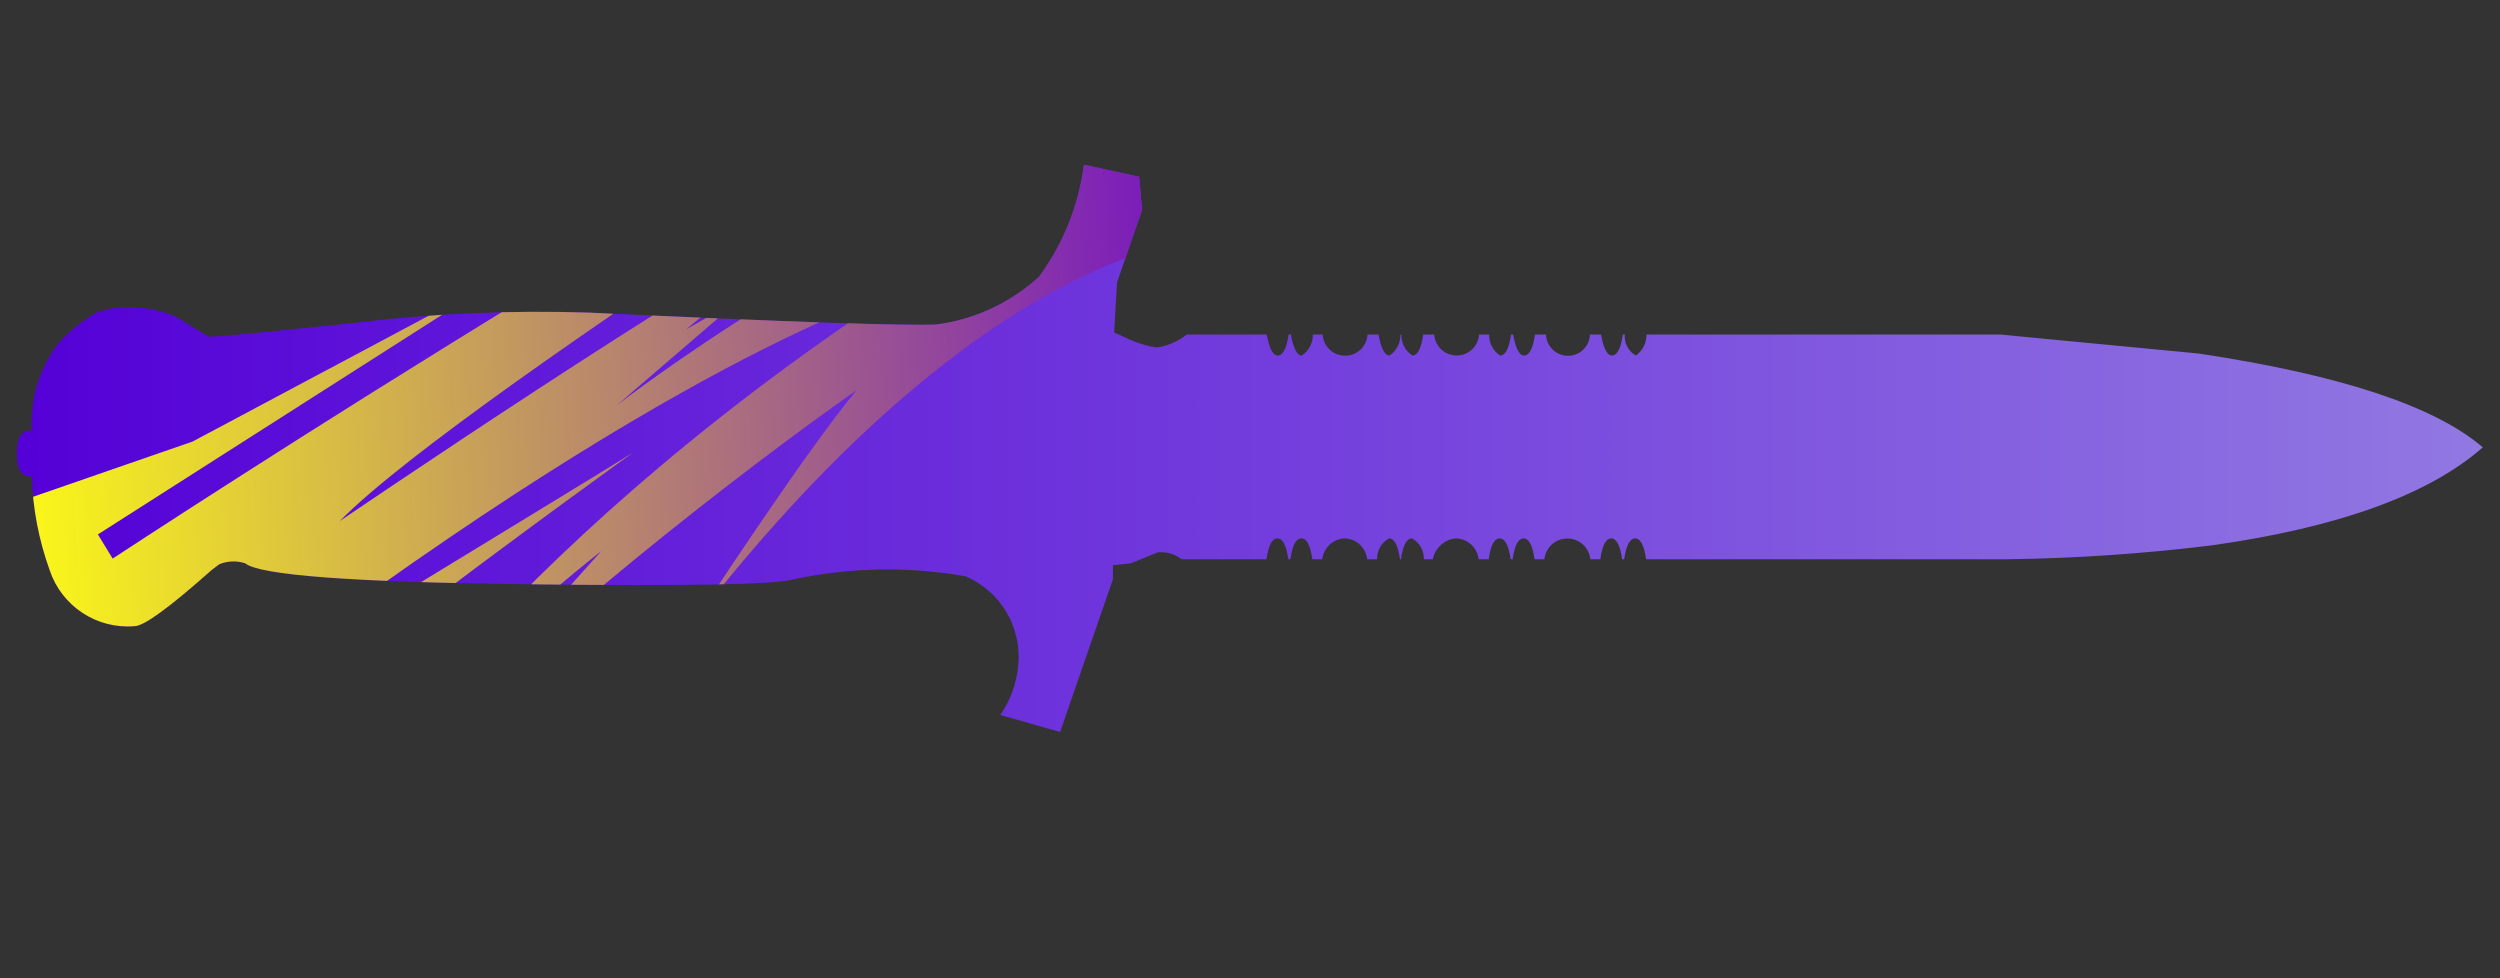 <?xml version="1.0" encoding="utf-8"?>
<!-- Generator: Adobe Illustrator 16.0.0, SVG Export Plug-In . SVG Version: 6.00 Build 0)  -->
<!DOCTYPE svg PUBLIC "-//W3C//DTD SVG 1.1//EN" "http://www.w3.org/Graphics/SVG/1.1/DTD/svg11.dtd">
<svg version="1.1" id="tc" xmlns="http://www.w3.org/2000/svg" xmlns:xlink="http://www.w3.org/1999/xlink" x="0px" y="0px"
	 width="92px" height="36px" viewBox="0 0 92 36" enable-background="new 0 0 92 36" xml:space="preserve">
<rect x="0" y="0" width="92" height="36" fill="#333333" stroke="none"/>
<linearGradient id="shape1_1_" gradientUnits="userSpaceOnUse" x1="0.659" y1="823.311" x2="91.41" y2="823.311" gradientTransform="matrix(1 0 0 1 -0.04 -806.811)">
	<stop  offset="0" style="stop-color:#5400D7"/>
	<stop  offset="1" style="stop-color:#9178E2"/>
</linearGradient>
<path id="shape1" fill="url(#shape1_1_)" d="M39.89,6.063c-0.192,1.492-0.761,2.91-1.653,4.122c-1.049,0.96-2.369,1.575-3.779,1.758
	c-1.176,0.051-5.433-0.095-12.771-0.438c-2.867-0.095-5.738,0.028-8.587,0.368c-3.475,0.368-5.287,0.539-5.435,0.51
	c-0.757-0.46-1.161-0.709-1.211-0.733c-0.452-0.198-0.937-0.309-1.43-0.331c-0.496-0.047-0.998,0.014-1.468,0.182
	c-0.575,0.32-1.085,0.745-1.504,1.252c-0.632,0.901-0.943,1.986-0.883,3.086H1.096c-0.317,0-0.477,0.278-0.477,0.845
	s0.159,0.847,0.477,0.847h0.073c0.036,1.179,0.259,2.345,0.66,3.455c0.442,1.324,1.732,2.173,3.122,2.057
	c0.345,0,1.284-0.686,2.827-2.057l0.291-0.221c0.303-0.125,0.642-0.14,0.954-0.035c0.54,0.438,3.953,0.693,10.242,0.769
	c6.019,0.075,9.335,0.015,9.947-0.183c2.078-0.438,4.219-0.477,6.312-0.111c1.294,0.548,2.083,1.873,1.947,3.271
	c-0.055,0.659-0.284,1.293-0.662,1.836l2.203,0.625l1.943-5.619v-0.517l0.66-0.071c0.196-0.08,0.529-0.211,0.991-0.405
	c0.315-0.026,0.629,0.065,0.883,0.255h3.115c0.076-0.514,0.211-0.768,0.404-0.768c0.194,0,0.329,0.254,0.402,0.768h0.076
	c0.072-0.514,0.207-0.768,0.404-0.768c0.195,0,0.332,0.254,0.405,0.768h0.362c0.054-0.43,0.41-0.755,0.846-0.768
	c0.42,0.021,0.762,0.349,0.809,0.768h0.367c-0.015-0.319,0.158-0.618,0.439-0.768c0.193,0,0.326,0.254,0.402,0.768h0.035
	c0.074-0.514,0.209-0.768,0.404-0.768c0.279,0.151,0.448,0.446,0.438,0.768h0.33c0.082-0.415,0.426-0.727,0.847-0.768
	c0.433,0.012,0.79,0.338,0.842,0.768h0.368c0.072-0.514,0.206-0.768,0.402-0.768c0.195,0,0.332,0.254,0.406,0.768h0.072
	c0.072-0.514,0.211-0.768,0.404-0.768c0.195,0,0.33,0.254,0.404,0.768h0.362c0.041-0.4,0.354-0.717,0.759-0.758
	c0.465-0.049,0.885,0.291,0.932,0.758h0.367c0.073-0.514,0.209-0.768,0.401-0.768s0.327,0.254,0.401,0.768h0.074
	c0.076-0.514,0.213-0.768,0.406-0.768s0.33,0.254,0.402,0.768h13.322c2.515-0.034,5.024-0.206,7.521-0.514
	c4.649-0.66,7.966-1.861,9.947-3.603c-1.763-1.519-5.248-2.671-10.461-3.454l-7.304-0.699H60.589
	c0.007,0.306-0.139,0.597-0.39,0.773c-0.275-0.154-0.436-0.457-0.405-0.773h-0.073c-0.074,0.514-0.209,0.773-0.402,0.773
	c-0.17,0-0.313-0.257-0.4-0.773H58.51c-0.015,0.426-0.355,0.769-0.781,0.783c-0.446,0.014-0.821-0.335-0.836-0.783h-0.406
	c-0.073,0.514-0.209,0.773-0.402,0.773c-0.175,0-0.307-0.257-0.404-0.773h-0.074c-0.072,0.514-0.209,0.773-0.405,0.773
	c-0.259-0.171-0.41-0.462-0.402-0.773H54.43c-0.027,0.414-0.356,0.744-0.771,0.771c-0.455,0.03-0.849-0.315-0.88-0.771h-0.405
	c-0.073,0.514-0.207,0.773-0.399,0.773c-0.261-0.169-0.414-0.462-0.404-0.773h-0.035c0.006,0.31-0.146,0.6-0.402,0.773
	c-0.175,0-0.314-0.257-0.404-0.773h-0.406c-0.023,0.419-0.357,0.755-0.777,0.779c-0.457,0.026-0.848-0.323-0.874-0.779h-0.362
	c0.006,0.311-0.146,0.603-0.406,0.773c-0.172,0-0.305-0.257-0.403-0.773H47.42c-0.074,0.514-0.209,0.773-0.402,0.773
	c-0.172,0-0.307-0.257-0.404-0.773h-2.938c-0.319,0.251-0.697,0.415-1.097,0.478c-0.315-0.043-0.624-0.13-0.917-0.255l-0.662-0.3
	l0.107-1.836l0.92-2.678l-0.108-1.214L39.89,6.063z"/>
<g>
	<defs>
		<path id="SVGID_1_" d="M39.89,6.063c-0.192,1.492-0.761,2.91-1.653,4.122c-1.049,0.96-2.369,1.575-3.779,1.758
			c-1.176,0.051-5.433-0.095-12.771-0.438c-2.867-0.095-5.738,0.028-8.587,0.368c-3.475,0.368-5.287,0.539-5.435,0.51
			c-0.757-0.46-1.161-0.709-1.211-0.733c-0.452-0.198-0.937-0.309-1.43-0.331c-0.496-0.047-0.998,0.014-1.468,0.182
			c-0.575,0.32-1.085,0.745-1.504,1.252c-0.632,0.901-0.943,1.986-0.883,3.086H1.096c-0.317,0-0.477,0.278-0.477,0.845
			s0.159,0.847,0.477,0.847h0.073c0.036,1.179,0.259,2.345,0.66,3.455c0.442,1.324,1.732,2.173,3.122,2.057
			c0.345,0,1.284-0.686,2.827-2.057l0.291-0.221c0.303-0.125,0.642-0.14,0.954-0.035c0.54,0.438,3.953,0.693,10.242,0.769
			c6.019,0.075,9.335,0.015,9.947-0.183c2.078-0.438,4.219-0.477,6.312-0.111c1.294,0.548,2.083,1.873,1.947,3.271
			c-0.055,0.659-0.284,1.293-0.662,1.836l2.203,0.625l1.943-5.619v-0.517l0.66-0.071c0.196-0.08,0.529-0.211,0.991-0.405
			c0.315-0.026,0.629,0.065,0.883,0.255h3.115c0.076-0.514,0.211-0.768,0.404-0.768c0.194,0,0.329,0.254,0.402,0.768h0.076
			c0.072-0.514,0.207-0.768,0.404-0.768c0.195,0,0.332,0.254,0.405,0.768h0.362c0.054-0.43,0.41-0.755,0.846-0.768
			c0.42,0.021,0.762,0.349,0.809,0.768h0.367c-0.015-0.319,0.158-0.618,0.439-0.768c0.193,0,0.326,0.254,0.402,0.768h0.035
			c0.074-0.514,0.209-0.768,0.404-0.768c0.279,0.151,0.448,0.446,0.438,0.768h0.33c0.082-0.415,0.426-0.727,0.847-0.768
			c0.433,0.012,0.79,0.338,0.842,0.768h0.368c0.072-0.514,0.206-0.768,0.402-0.768c0.195,0,0.332,0.254,0.406,0.768h0.072
			c0.072-0.514,0.211-0.768,0.404-0.768c0.195,0,0.33,0.254,0.404,0.768h0.362c0.041-0.4,0.354-0.717,0.759-0.758
			c0.465-0.049,0.885,0.291,0.932,0.758h0.367c0.073-0.514,0.209-0.768,0.401-0.768s0.327,0.254,0.401,0.768h0.074
			c0.076-0.514,0.213-0.768,0.406-0.768s0.33,0.254,0.402,0.768h13.322c2.515-0.034,5.024-0.206,7.521-0.514
			c4.649-0.66,7.966-1.861,9.947-3.603c-1.763-1.519-5.248-2.671-10.461-3.454l-7.304-0.699H60.589
			c0.007,0.306-0.139,0.597-0.39,0.773c-0.275-0.154-0.436-0.457-0.405-0.773h-0.073c-0.074,0.514-0.209,0.773-0.402,0.773
			c-0.17,0-0.313-0.257-0.4-0.773H58.51c-0.015,0.426-0.355,0.769-0.781,0.783c-0.446,0.014-0.821-0.335-0.836-0.783h-0.406
			c-0.073,0.514-0.209,0.773-0.402,0.773c-0.175,0-0.307-0.257-0.404-0.773h-0.074c-0.072,0.514-0.209,0.773-0.405,0.773
			c-0.259-0.171-0.41-0.462-0.402-0.773H54.43c-0.027,0.414-0.356,0.744-0.771,0.771c-0.455,0.03-0.849-0.315-0.88-0.771h-0.405
			c-0.073,0.514-0.207,0.773-0.399,0.773c-0.261-0.169-0.414-0.462-0.404-0.773h-0.035c0.006,0.31-0.146,0.6-0.402,0.773
			c-0.175,0-0.314-0.257-0.404-0.773h-0.406c-0.023,0.419-0.357,0.755-0.777,0.779c-0.457,0.026-0.848-0.323-0.874-0.779h-0.362
			c0.006,0.311-0.146,0.603-0.406,0.773c-0.172,0-0.305-0.257-0.403-0.773H47.42c-0.074,0.514-0.209,0.773-0.402,0.773
			c-0.172,0-0.307-0.257-0.404-0.773h-2.938c-0.319,0.251-0.697,0.415-1.097,0.478c-0.315-0.043-0.624-0.13-0.917-0.255l-0.662-0.3
			l0.107-1.836l0.92-2.678l-0.108-1.214L39.89,6.063z"/>
	</defs>
	<clipPath id="SVGID_2_">
		<use xlink:href="#SVGID_1_"  overflow="visible"/>
	</clipPath>
	
		<linearGradient id="SVGID_3_" gradientUnits="userSpaceOnUse" x1="-1516.08" y1="-320.024" x2="-1470.548" y2="-320.024" gradientTransform="matrix(0.998 -0.062 0.062 0.998 1532.289 242.551)">
		<stop  offset="0" style="stop-color:#FFFF13"/>
		<stop  offset="1" style="stop-color:#7411C3"/>
	</linearGradient>
	<path clip-path="url(#SVGID_2_)" fill="url(#SVGID_3_)" d="M7.085,16.25l11.341-6.042L3.602,19.667l0.544,0.889
		c0,0,28.675-18.854,37.51-21.469c0,0-24.502,15.325-29.156,20.093c0,0,13.448-9.158,17.85-11.281l-5.106,4.229l2.087-1.197
		l-4.633,3.985c0,0,8.712-6.801,18.08-9.804l3.51,3.688c0,0-7.875,0.139-18.658,13.961c0,0,4.009-6.148,5.891-8.398
		c0,0-7.489,5.161-15.068,12.244l5.673-6.326c0,0-5.923,4.565-9.842,9.928c0,0,5.677-9.594,20.549-19.41
		c0,0-8.153,2.359-24.858,15.204c0,0,14.581-8.874,15.318-9.347c0.67-0.467-18.496,13.17-20.502,16.78
		c-2.215,3.621-3.487-14.491-3.487-14.491L7.085,16.25z"/>
</g>
</svg>
